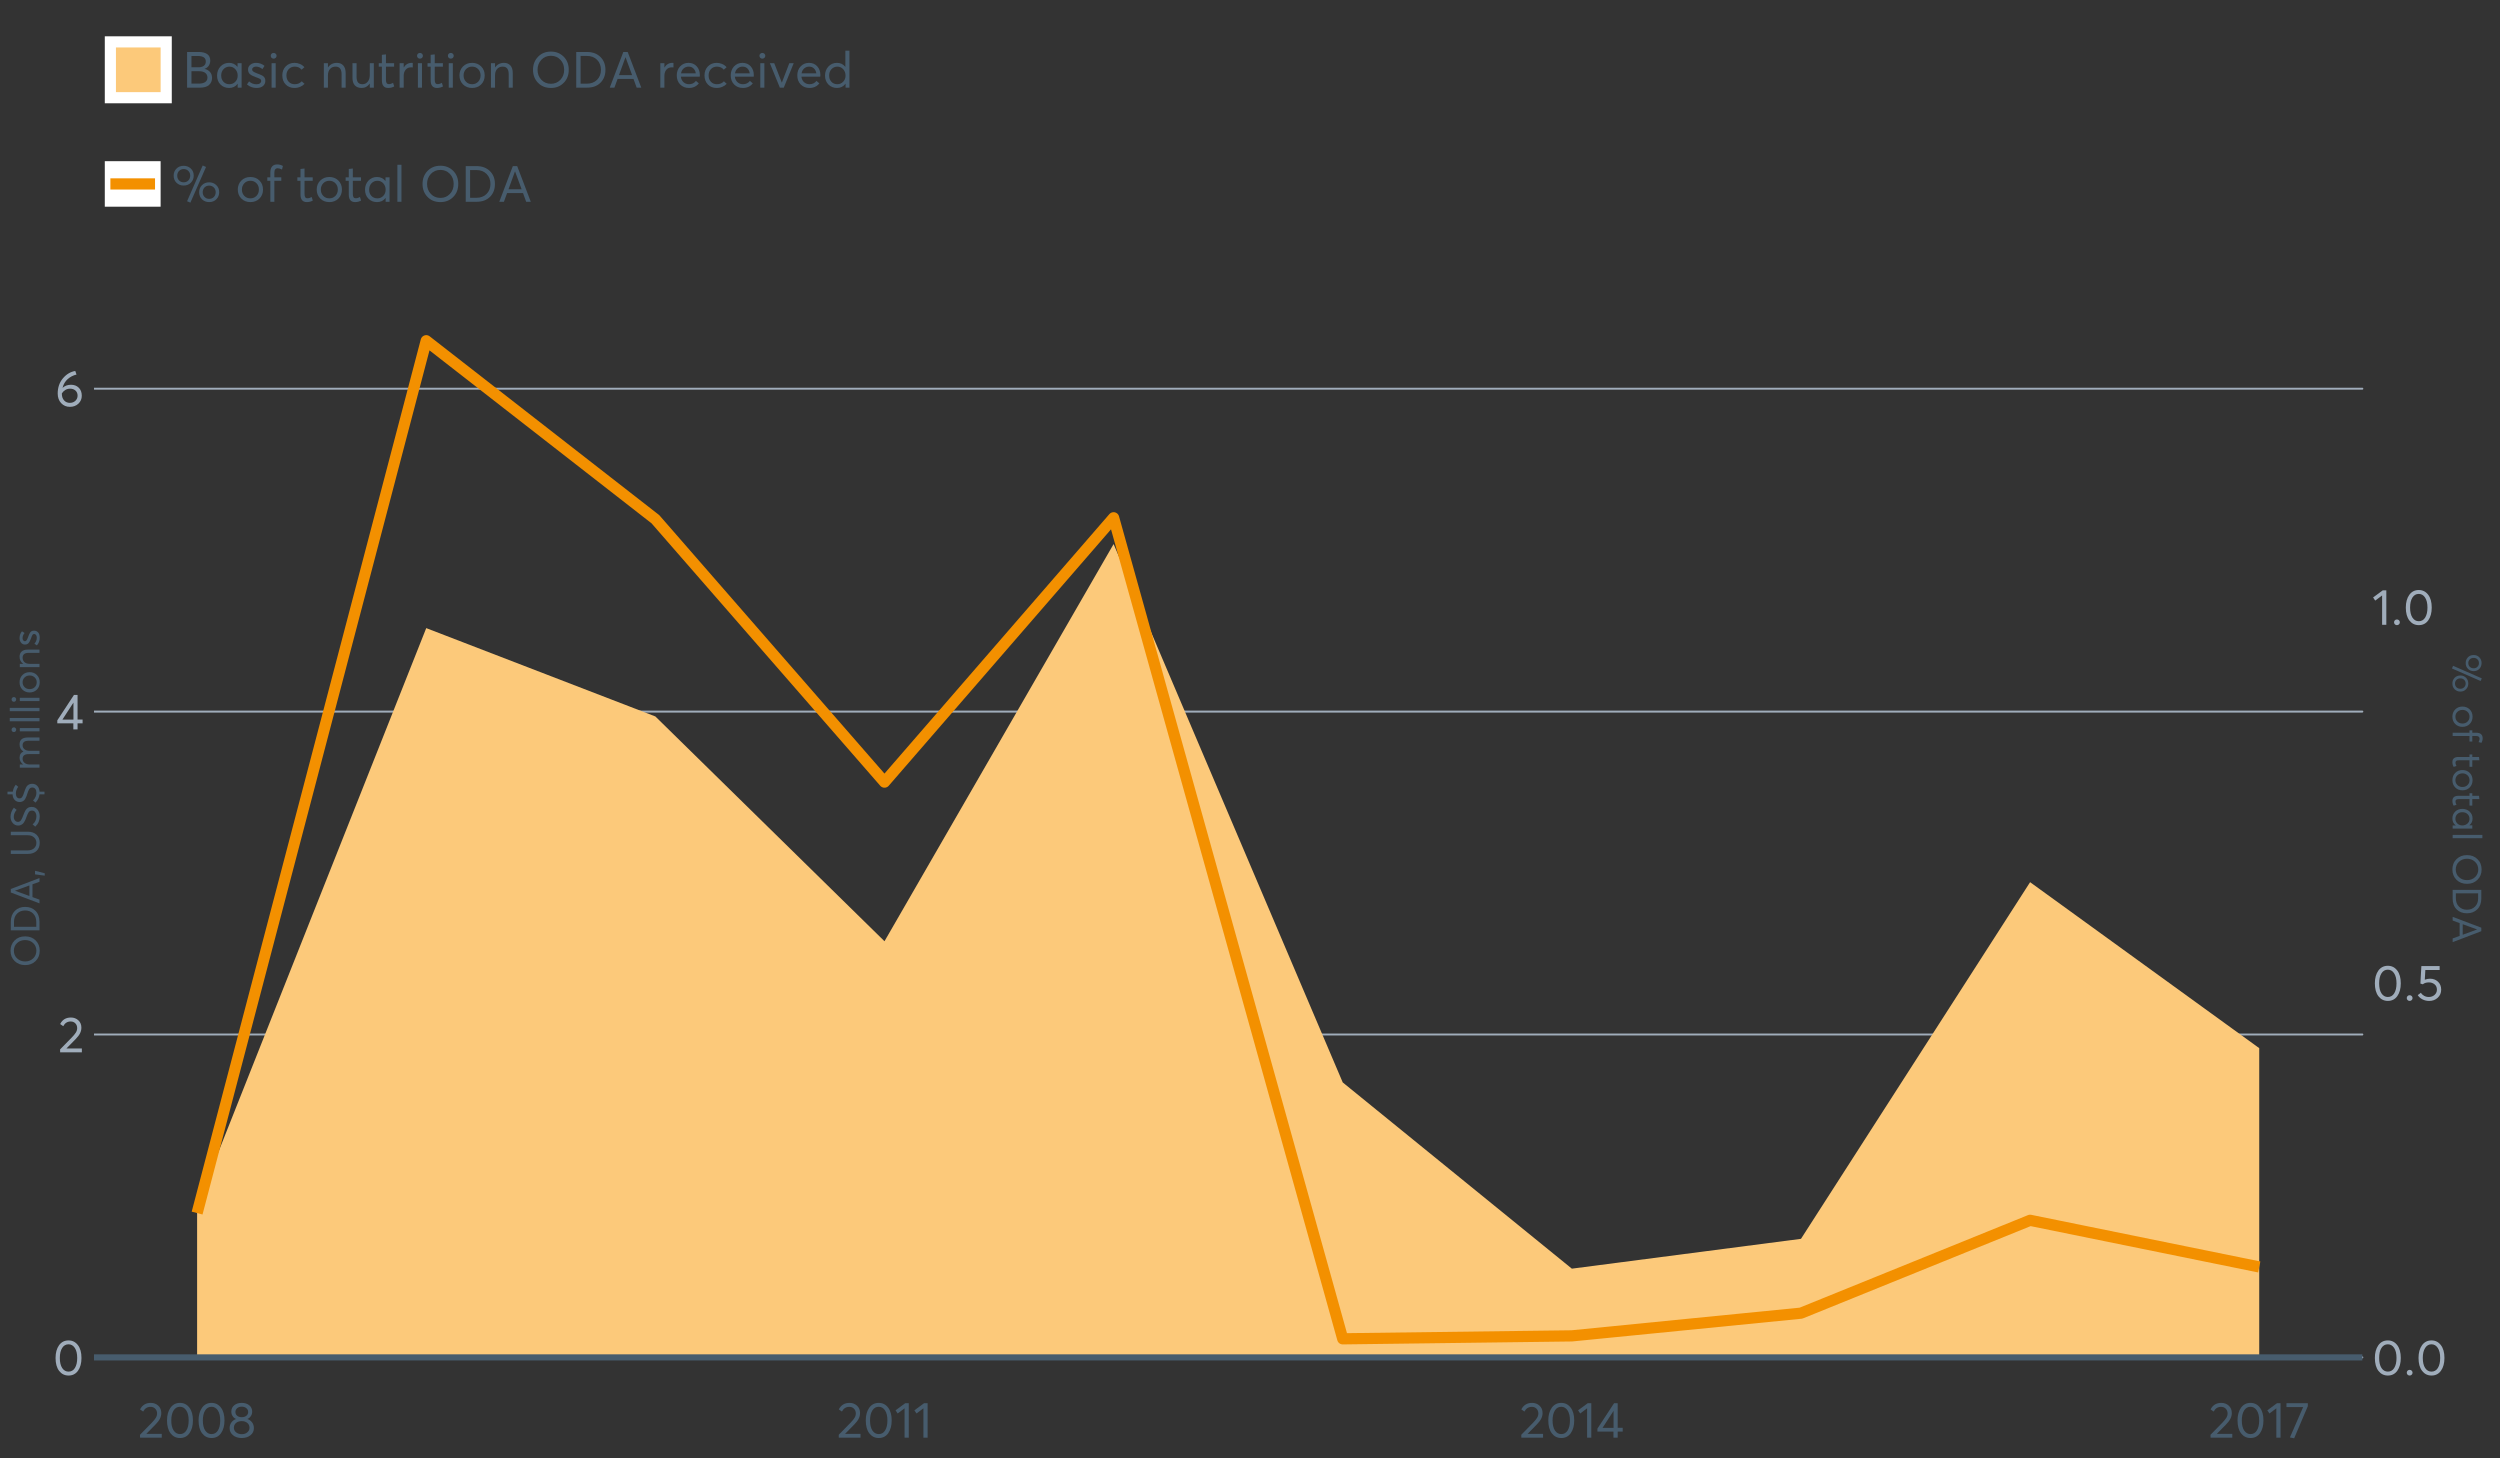 <?xml version="1.0" encoding="UTF-8"?>
<svg xmlns="http://www.w3.org/2000/svg" xmlns:xlink="http://www.w3.org/1999/xlink" width="1234.286pt" height="720pt" viewBox="0 0 1234.286 720" version="1.1">
<rect x="0" y="0" width="1234.286" height="720" fill="#333333" stroke="none"/>
<defs>
<g>
<symbol overflow="visible" id="glyph0-0">
<path style="stroke:none;" d=""/>
</symbol>
<symbol overflow="visible" id="glyph0-1">
<path style="stroke:none;" d="M 7.797 0.156 C 5.891 0.156 4.344 -0.609 3.156 -2.141 C 1.977 -3.672 1.391 -5.797 1.391 -8.516 C 1.391 -11.086 1.957 -13.176 3.094 -14.781 C 4.238 -16.383 5.805 -17.188 7.797 -17.188 C 9.691 -17.188 11.227 -16.422 12.406 -14.891 C 13.594 -13.367 14.188 -11.242 14.188 -8.516 C 14.188 -5.93 13.617 -3.836 12.484 -2.234 C 11.359 -0.641 9.797 0.156 7.797 0.156 Z M 7.797 -1.781 C 9.148 -1.781 10.203 -2.383 10.953 -3.594 C 11.703 -4.801 12.078 -6.441 12.078 -8.516 C 12.078 -10.648 11.68 -12.305 10.891 -13.484 C 10.109 -14.672 9.078 -15.266 7.797 -15.266 C 6.453 -15.266 5.398 -14.656 4.641 -13.438 C 3.879 -12.219 3.5 -10.578 3.5 -8.516 C 3.5 -6.391 3.891 -4.734 4.672 -3.547 C 5.461 -2.367 6.504 -1.781 7.797 -1.781 Z M 7.797 -1.781 "/>
</symbol>
<symbol overflow="visible" id="glyph0-2">
<path style="stroke:none;" d="M 4.141 -1.906 L 11.719 -1.906 L 11.719 0 L 1 0 L 0.969 -1.438 L 6.797 -7.391 C 7.66 -8.285 8.312 -9.078 8.75 -9.766 C 9.188 -10.461 9.406 -11.191 9.406 -11.953 C 9.406 -12.898 9.109 -13.68 8.516 -14.297 C 7.922 -14.922 7.148 -15.234 6.203 -15.234 C 4.566 -15.234 3.344 -14.457 2.531 -12.906 L 1 -13.969 C 2.082 -16.113 3.859 -17.188 6.328 -17.188 C 7.754 -17.188 8.969 -16.734 9.969 -15.828 C 10.977 -14.922 11.484 -13.707 11.484 -12.188 C 11.484 -11.207 11.258 -10.27 10.812 -9.375 C 10.363 -8.488 9.617 -7.516 8.578 -6.453 L 4.141 -1.953 Z M 4.141 -1.906 "/>
</symbol>
<symbol overflow="visible" id="glyph0-3">
<path style="stroke:none;" d="M 8.688 0 L 8.688 -3 L 0.766 -3 L 0.766 -4.484 L 9 -17.047 L 10.766 -17.047 L 10.766 -4.891 L 13.25 -4.891 L 13.25 -3 L 10.766 -3 L 10.766 0 Z M 3.281 -4.844 L 8.734 -4.844 L 8.734 -13.25 Z M 3.281 -4.844 "/>
</symbol>
<symbol overflow="visible" id="glyph0-4">
<path style="stroke:none;" d="M 7.938 -10.75 C 9.488 -10.75 10.758 -10.266 11.75 -9.297 C 12.75 -8.328 13.25 -7.004 13.25 -5.328 C 13.25 -3.766 12.691 -2.457 11.578 -1.406 C 10.461 -0.363 9.062 0.156 7.375 0.156 C 5.645 0.156 4.207 -0.453 3.062 -1.672 C 1.926 -2.898 1.359 -4.484 1.359 -6.422 C 1.359 -9.367 2.207 -11.859 3.906 -13.891 C 5.613 -15.93 7.656 -17.156 10.031 -17.562 L 10.641 -15.781 C 8.984 -15.395 7.535 -14.648 6.297 -13.547 C 5.055 -12.441 4.207 -11.004 3.75 -9.234 L 3.766 -9.234 C 4.879 -10.242 6.27 -10.75 7.938 -10.75 Z M 7.344 -1.812 C 8.469 -1.812 9.383 -2.156 10.094 -2.844 C 10.812 -3.531 11.172 -4.367 11.172 -5.359 C 11.172 -6.398 10.832 -7.234 10.156 -7.859 C 9.488 -8.492 8.594 -8.812 7.469 -8.812 C 6.57 -8.812 5.77 -8.586 5.062 -8.141 C 4.363 -7.691 3.812 -7.133 3.406 -6.469 L 3.406 -6.297 C 3.406 -4.961 3.77 -3.879 4.5 -3.047 C 5.238 -2.223 6.188 -1.812 7.344 -1.812 Z M 7.344 -1.812 "/>
</symbol>
<symbol overflow="visible" id="glyph0-5">
<path style="stroke:none;" d="M 3 0.156 C 2.582 0.156 2.238 0.02 1.969 -0.25 C 1.695 -0.531 1.562 -0.859 1.562 -1.234 C 1.562 -1.641 1.695 -1.977 1.969 -2.25 C 2.238 -2.52 2.582 -2.656 3 -2.656 C 3.383 -2.656 3.719 -2.52 4 -2.25 C 4.281 -1.977 4.422 -1.641 4.422 -1.234 C 4.422 -0.859 4.281 -0.531 4 -0.25 C 3.719 0.02 3.383 0.156 3 0.156 Z M 3 0.156 "/>
</symbol>
<symbol overflow="visible" id="glyph0-6">
<path style="stroke:none;" d="M 7.078 -10.812 C 8.641 -10.812 9.945 -10.316 11 -9.328 C 12.051 -8.348 12.578 -7.035 12.578 -5.391 C 12.578 -3.766 12.004 -2.43 10.859 -1.391 C 9.723 -0.348 8.32 0.172 6.656 0.172 C 5.477 0.172 4.391 -0.078 3.391 -0.578 C 2.391 -1.086 1.594 -1.789 1 -2.688 L 2.562 -3.875 C 2.957 -3.227 3.492 -2.719 4.172 -2.344 C 4.859 -1.969 5.633 -1.781 6.5 -1.781 C 7.602 -1.781 8.539 -2.125 9.312 -2.812 C 10.082 -3.5 10.469 -4.363 10.469 -5.406 C 10.469 -6.52 10.082 -7.395 9.312 -8.031 C 8.539 -8.664 7.613 -8.984 6.531 -8.984 C 5.238 -8.984 4.234 -8.672 3.516 -8.047 L 2.312 -8.406 L 2.797 -17.047 L 11.812 -17.047 L 11.812 -15.109 L 4.766 -15.109 L 4.484 -10.328 C 5.43 -10.648 6.297 -10.812 7.078 -10.812 Z M 7.078 -10.812 "/>
</symbol>
<symbol overflow="visible" id="glyph0-7">
<path style="stroke:none;" d="M 4.969 0 L 4.969 -14.516 L 1.562 -11.953 L 0.516 -13.516 L 5.312 -17.047 L 7.047 -17.047 L 7.047 0 Z M 4.969 0 "/>
</symbol>
<symbol overflow="visible" id="glyph0-8">
<path style="stroke:none;" d="M 9.875 -9.234 C 10.852 -8.922 11.641 -8.363 12.234 -7.562 C 12.828 -6.77 13.125 -5.812 13.125 -4.688 C 13.125 -3.25 12.551 -2.082 11.406 -1.188 C 10.27 -0.289 8.844 0.156 7.125 0.156 C 5.383 0.156 3.953 -0.301 2.828 -1.219 C 1.703 -2.145 1.141 -3.301 1.141 -4.688 C 1.141 -5.812 1.438 -6.77 2.031 -7.562 C 2.625 -8.363 3.398 -8.922 4.359 -9.234 L 4.359 -9.25 C 3.734 -9.445 3.18 -9.875 2.703 -10.531 C 2.223 -11.195 1.984 -11.973 1.984 -12.859 C 1.984 -14.191 2.461 -15.242 3.422 -16.016 C 4.379 -16.797 5.613 -17.188 7.125 -17.188 C 8.656 -17.188 9.895 -16.789 10.844 -16 C 11.801 -15.207 12.281 -14.16 12.281 -12.859 C 12.281 -11.992 12.035 -11.223 11.547 -10.547 C 11.055 -9.879 10.5 -9.445 9.875 -9.25 Z M 7.125 -15.328 C 6.195 -15.328 5.441 -15.07 4.859 -14.562 C 4.285 -14.051 4 -13.43 4 -12.703 C 4 -11.922 4.285 -11.297 4.859 -10.828 C 5.441 -10.359 6.195 -10.125 7.125 -10.125 C 8.062 -10.125 8.82 -10.359 9.406 -10.828 C 10 -11.297 10.297 -11.922 10.297 -12.703 C 10.297 -13.461 9.992 -14.086 9.391 -14.578 C 8.785 -15.078 8.031 -15.328 7.125 -15.328 Z M 7.125 -1.734 C 8.258 -1.734 9.18 -2.039 9.891 -2.656 C 10.609 -3.281 10.969 -4.031 10.969 -4.906 C 10.969 -5.883 10.609 -6.676 9.891 -7.281 C 9.18 -7.883 8.258 -8.188 7.125 -8.188 C 5.969 -8.188 5.031 -7.883 4.312 -7.281 C 3.602 -6.676 3.25 -5.883 3.25 -4.906 C 3.25 -4 3.617 -3.242 4.359 -2.641 C 5.109 -2.035 6.031 -1.734 7.125 -1.734 Z M 7.125 -1.734 "/>
</symbol>
<symbol overflow="visible" id="glyph0-9">
<path style="stroke:none;" d="M 0.672 -17.047 L 11.219 -17.047 L 11.219 -15.578 L 4.469 0.297 L 2.375 -0.125 L 8.906 -15.109 L 0.672 -15.109 Z M 0.672 -17.047 "/>
</symbol>
<symbol overflow="visible" id="glyph0-10">
<path style="stroke:none;" d="M 10.891 -9.25 C 11.961 -9.02 12.836 -8.523 13.516 -7.766 C 14.203 -7.004 14.547 -6.004 14.547 -4.766 C 14.547 -3.328 14.047 -2.172 13.047 -1.297 C 12.055 -0.43 10.594 0 8.656 0 L 2.234 0 L 2.234 -17.609 L 7.984 -17.609 C 9.773 -17.609 11.172 -17.254 12.172 -16.547 C 13.172 -15.848 13.672 -14.773 13.672 -13.328 C 13.672 -12.43 13.43 -11.613 12.953 -10.875 C 12.484 -10.145 11.797 -9.617 10.891 -9.297 Z M 4.391 -15.625 L 4.391 -10.047 L 7.969 -10.047 C 8.926 -10.047 9.75 -10.273 10.438 -10.734 C 11.125 -11.203 11.469 -11.926 11.469 -12.906 C 11.469 -14.719 10.16 -15.625 7.547 -15.625 Z M 8.062 -1.984 C 9.352 -1.984 10.379 -2.234 11.141 -2.734 C 11.898 -3.242 12.281 -3.988 12.281 -4.969 C 12.281 -5.957 11.922 -6.727 11.203 -7.281 C 10.492 -7.832 9.477 -8.109 8.156 -8.109 L 4.391 -8.109 L 4.391 -1.984 Z M 8.062 -1.984 "/>
</symbol>
<symbol overflow="visible" id="glyph0-11">
<path style="stroke:none;" d="M 11.297 -12.078 L 13.297 -12.078 L 13.297 0 L 11.359 0 L 11.359 -1.906 L 11.344 -1.906 C 10.312 -0.531 8.906 0.156 7.125 0.156 C 5.414 0.156 4 -0.406 2.875 -1.531 C 1.75 -2.656 1.188 -4.129 1.188 -5.953 C 1.188 -7.742 1.742 -9.238 2.859 -10.438 C 3.984 -11.633 5.395 -12.234 7.094 -12.234 C 8.812 -12.234 10.203 -11.578 11.266 -10.266 L 11.297 -10.266 Z M 7.297 -1.688 C 8.422 -1.688 9.379 -2.086 10.172 -2.891 C 10.961 -3.691 11.359 -4.711 11.359 -5.953 C 11.359 -7.191 10.973 -8.238 10.203 -9.094 C 9.441 -9.945 8.477 -10.375 7.312 -10.375 C 6.156 -10.375 5.18 -9.961 4.391 -9.141 C 3.609 -8.328 3.219 -7.266 3.219 -5.953 C 3.219 -4.711 3.594 -3.691 4.344 -2.891 C 5.102 -2.086 6.086 -1.688 7.297 -1.688 Z M 7.297 -1.688 "/>
</symbol>
<symbol overflow="visible" id="glyph0-12">
<path style="stroke:none;" d="M 5.609 0.156 C 3.734 0.156 2.156 -0.426 0.875 -1.594 L 1.906 -3.094 C 2.945 -2.133 4.18 -1.656 5.609 -1.656 C 6.305 -1.656 6.859 -1.812 7.266 -2.125 C 7.68 -2.445 7.891 -2.832 7.891 -3.281 C 7.891 -3.738 7.688 -4.086 7.281 -4.328 C 6.875 -4.566 6.164 -4.859 5.156 -5.203 C 5.094 -5.223 5.047 -5.242 5.016 -5.266 C 3.836 -5.672 2.938 -6.141 2.312 -6.672 C 1.695 -7.203 1.391 -7.973 1.391 -8.984 C 1.391 -9.91 1.766 -10.68 2.516 -11.297 C 3.266 -11.922 4.223 -12.234 5.391 -12.234 C 6.922 -12.234 8.301 -11.738 9.531 -10.75 L 8.484 -9.156 C 7.523 -9.977 6.457 -10.391 5.281 -10.391 C 4.801 -10.391 4.367 -10.258 3.984 -10 C 3.609 -9.738 3.422 -9.398 3.422 -8.984 C 3.422 -8.555 3.609 -8.207 3.984 -7.938 C 4.359 -7.676 4.93 -7.395 5.703 -7.094 C 5.836 -7.039 6.082 -6.945 6.438 -6.812 C 6.789 -6.688 7.023 -6.598 7.141 -6.547 C 7.254 -6.492 7.453 -6.406 7.734 -6.281 C 8.016 -6.164 8.207 -6.078 8.312 -6.016 C 8.414 -5.961 8.566 -5.867 8.766 -5.734 C 8.973 -5.598 9.113 -5.477 9.188 -5.375 C 9.258 -5.281 9.359 -5.148 9.484 -4.984 C 9.609 -4.816 9.695 -4.656 9.75 -4.5 C 9.801 -4.344 9.844 -4.16 9.875 -3.953 C 9.906 -3.742 9.922 -3.523 9.922 -3.297 C 9.922 -2.305 9.547 -1.484 8.797 -0.828 C 8.055 -0.172 6.992 0.156 5.609 0.156 Z M 5.609 0.156 "/>
</symbol>
<symbol overflow="visible" id="glyph0-13">
<path style="stroke:none;" d="M 3.094 -14.312 C 2.688 -14.312 2.344 -14.445 2.062 -14.719 C 1.789 -15 1.656 -15.336 1.656 -15.734 C 1.656 -16.129 1.789 -16.461 2.062 -16.734 C 2.344 -17.004 2.688 -17.141 3.094 -17.141 C 3.5 -17.141 3.844 -17 4.125 -16.719 C 4.406 -16.438 4.547 -16.109 4.547 -15.734 C 4.547 -15.336 4.406 -15 4.125 -14.719 C 3.844 -14.445 3.5 -14.312 3.094 -14.312 Z M 2.078 0 L 2.078 -12.078 L 4.094 -12.078 L 4.094 0 Z M 2.078 0 "/>
</symbol>
<symbol overflow="visible" id="glyph0-14">
<path style="stroke:none;" d="M 7.141 0.156 C 5.391 0.156 3.957 -0.414 2.844 -1.562 C 1.727 -2.719 1.172 -4.207 1.172 -6.031 C 1.172 -7.852 1.734 -9.344 2.859 -10.5 C 3.992 -11.656 5.445 -12.234 7.219 -12.234 C 8.145 -12.234 9.039 -12.047 9.906 -11.672 C 10.781 -11.297 11.504 -10.766 12.078 -10.078 L 10.688 -8.859 C 9.883 -9.867 8.758 -10.375 7.312 -10.375 C 6.113 -10.375 5.129 -9.969 4.359 -9.156 C 3.586 -8.344 3.203 -7.301 3.203 -6.031 C 3.203 -4.738 3.582 -3.691 4.344 -2.891 C 5.102 -2.086 6.094 -1.688 7.312 -1.688 C 8.719 -1.688 9.863 -2.164 10.75 -3.125 L 12.141 -1.891 C 11.609 -1.297 10.898 -0.805 10.016 -0.422 C 9.141 -0.035 8.18 0.156 7.141 0.156 Z M 7.141 0.156 "/>
</symbol>
<symbol overflow="visible" id="glyph0-15">
<path style="stroke:none;" d=""/>
</symbol>
<symbol overflow="visible" id="glyph0-16">
<path style="stroke:none;" d="M 8.344 -12.234 C 9.676 -12.234 10.727 -11.805 11.5 -10.953 C 12.281 -10.098 12.672 -8.836 12.672 -7.172 L 12.672 0 L 10.672 0 L 10.672 -6.594 C 10.672 -9.113 9.688 -10.375 7.719 -10.375 C 6.562 -10.375 5.641 -9.988 4.953 -9.219 C 4.266 -8.445 3.922 -7.383 3.922 -6.031 L 3.922 0 L 1.906 0 L 1.906 -12.078 L 3.922 -12.078 L 3.922 -9.969 L 3.938 -9.969 C 5 -11.477 6.469 -12.234 8.344 -12.234 Z M 8.344 -12.234 "/>
</symbol>
<symbol overflow="visible" id="glyph0-17">
<path style="stroke:none;" d="M 10.203 -12.078 L 12.203 -12.078 L 12.203 0 L 10.203 0 L 10.203 -2.016 L 10.172 -2.016 C 9.16 -0.566 7.836 0.156 6.203 0.156 C 4.766 0.156 3.645 -0.258 2.844 -1.094 C 2.051 -1.938 1.656 -3.203 1.656 -4.891 L 1.656 -12.078 L 3.672 -12.078 L 3.672 -5.453 C 3.672 -4.117 3.914 -3.156 4.406 -2.562 C 4.895 -1.977 5.633 -1.688 6.625 -1.688 C 7.613 -1.688 8.457 -2.094 9.156 -2.906 C 9.852 -3.727 10.203 -4.836 10.203 -6.234 Z M 10.203 -12.078 "/>
</symbol>
<symbol overflow="visible" id="glyph0-18">
<path style="stroke:none;" d="M 5.328 0.156 C 3.234 0.156 2.188 -1.094 2.188 -3.594 L 2.188 -10.344 L 0.641 -10.344 L 0.641 -12.078 L 2.188 -12.078 L 2.188 -16.203 L 4.188 -16.422 L 4.188 -12.078 L 8.219 -12.078 L 8.219 -10.344 L 4.188 -10.344 L 4.188 -3.891 C 4.188 -3.148 4.297 -2.602 4.516 -2.25 C 4.742 -1.906 5.133 -1.734 5.688 -1.734 C 6.312 -1.734 6.988 -1.941 7.719 -2.359 L 8.266 -0.594 C 7.367 -0.094 6.391 0.156 5.328 0.156 Z M 5.328 0.156 "/>
</symbol>
<symbol overflow="visible" id="glyph0-19">
<path style="stroke:none;" d="M 7.891 -12.234 C 8.141 -12.234 8.305 -12.223 8.391 -12.203 L 8.391 -9.969 C 8.023 -10.008 7.758 -10.031 7.594 -10.031 C 6.469 -10.031 5.57 -9.641 4.906 -8.859 C 4.25 -8.078 3.922 -7.066 3.922 -5.828 L 3.922 0 L 1.906 0 L 1.906 -12.078 L 3.922 -12.078 L 3.922 -9.953 L 3.938 -9.953 C 4.883 -11.473 6.203 -12.234 7.891 -12.234 Z M 7.891 -12.234 "/>
</symbol>
<symbol overflow="visible" id="glyph0-20">
<path style="stroke:none;" d="M 7.422 0.156 C 5.566 0.156 4.062 -0.43 2.906 -1.609 C 1.75 -2.785 1.172 -4.258 1.172 -6.031 C 1.172 -7.801 1.75 -9.273 2.906 -10.453 C 4.062 -11.641 5.566 -12.234 7.422 -12.234 C 9.203 -12.234 10.68 -11.656 11.859 -10.5 C 13.035 -9.344 13.625 -7.852 13.625 -6.031 C 13.625 -4.207 13.035 -2.719 11.859 -1.562 C 10.68 -0.414 9.203 0.156 7.422 0.156 Z M 7.422 -1.688 C 8.598 -1.688 9.586 -2.094 10.391 -2.906 C 11.191 -3.727 11.594 -4.77 11.594 -6.031 C 11.594 -7.301 11.191 -8.344 10.391 -9.156 C 9.598 -9.969 8.609 -10.375 7.422 -10.375 C 6.18 -10.375 5.164 -9.953 4.375 -9.109 C 3.594 -8.273 3.203 -7.242 3.203 -6.016 C 3.203 -4.797 3.594 -3.77 4.375 -2.938 C 5.164 -2.102 6.18 -1.688 7.422 -1.688 Z M 7.422 -1.688 "/>
</symbol>
<symbol overflow="visible" id="glyph0-21">
<path style="stroke:none;" d="M 10.328 0.156 C 7.711 0.156 5.582 -0.691 3.938 -2.391 C 2.289 -4.086 1.469 -6.223 1.469 -8.797 C 1.469 -11.379 2.289 -13.523 3.938 -15.234 C 5.582 -16.941 7.711 -17.797 10.328 -17.797 C 12.836 -17.797 14.926 -16.961 16.594 -15.297 C 18.27 -13.629 19.109 -11.469 19.109 -8.812 C 19.109 -6.164 18.27 -4.008 16.594 -2.344 C 14.926 -0.676 12.836 0.156 10.328 0.156 Z M 10.328 -1.906 C 12.172 -1.906 13.719 -2.555 14.969 -3.859 C 16.219 -5.16 16.844 -6.812 16.844 -8.812 C 16.844 -10.82 16.219 -12.477 14.969 -13.781 C 13.719 -15.082 12.172 -15.734 10.328 -15.734 C 8.391 -15.734 6.801 -15.066 5.562 -13.734 C 4.32 -12.398 3.703 -10.754 3.703 -8.797 C 3.703 -6.848 4.32 -5.211 5.562 -3.891 C 6.801 -2.566 8.391 -1.906 10.328 -1.906 Z M 10.328 -1.906 "/>
</symbol>
<symbol overflow="visible" id="glyph0-22">
<path style="stroke:none;" d="M 2.234 0 L 2.234 -17.609 L 7.516 -17.609 C 10.273 -17.609 12.488 -16.797 14.156 -15.172 C 15.82 -13.547 16.656 -11.414 16.656 -8.781 C 16.656 -6.156 15.836 -4.035 14.203 -2.422 C 12.578 -0.805 10.375 0 7.594 0 Z M 4.391 -1.953 L 7.438 -1.953 C 9.539 -1.953 11.234 -2.586 12.516 -3.859 C 13.797 -5.141 14.438 -6.781 14.438 -8.781 C 14.438 -10.812 13.801 -12.461 12.531 -13.734 C 11.258 -15.016 9.598 -15.656 7.547 -15.656 L 4.391 -15.656 Z M 4.391 -1.953 "/>
</symbol>
<symbol overflow="visible" id="glyph0-23">
<path style="stroke:none;" d="M 13.969 0 L 12.406 -4.297 L 4.547 -4.297 L 2.984 0 L 0.688 0 L 7.375 -17.609 L 9.531 -17.609 L 16.25 0 Z M 5.234 -6.172 L 11.719 -6.172 L 8.484 -14.984 L 8.438 -14.984 Z M 5.234 -6.172 "/>
</symbol>
<symbol overflow="visible" id="glyph0-24">
<path style="stroke:none;" d="M 12.562 -6.234 C 12.562 -6.098 12.551 -5.922 12.531 -5.703 L 12.5 -5.406 L 3.203 -5.406 C 3.336 -4.281 3.77 -3.379 4.5 -2.703 C 5.238 -2.023 6.156 -1.688 7.25 -1.688 C 8.656 -1.688 9.785 -2.234 10.641 -3.328 L 12.062 -2.109 C 10.883 -0.598 9.254 0.156 7.172 0.156 C 5.43 0.156 3.992 -0.414 2.859 -1.562 C 1.734 -2.719 1.172 -4.207 1.172 -6.031 C 1.172 -7.832 1.719 -9.316 2.812 -10.484 C 3.914 -11.648 5.297 -12.234 6.953 -12.234 C 8.617 -12.234 9.969 -11.672 11 -10.547 C 12.039 -9.422 12.562 -7.984 12.562 -6.234 Z M 9.406 -9.469 C 8.789 -10.07 8.004 -10.375 7.047 -10.375 C 6.086 -10.375 5.266 -10.078 4.578 -9.484 C 3.891 -8.898 3.457 -8.098 3.281 -7.078 L 10.562 -7.078 C 10.406 -8.078 10.02 -8.875 9.406 -9.469 Z M 9.406 -9.469 "/>
</symbol>
<symbol overflow="visible" id="glyph0-25">
<path style="stroke:none;" d="M 10.203 -12.078 L 12.375 -12.078 L 7.469 0 L 5.531 0 L 0.594 -12.078 L 2.75 -12.078 L 6.469 -2.562 L 6.547 -2.562 Z M 10.203 -12.078 "/>
</symbol>
<symbol overflow="visible" id="glyph0-26">
<path style="stroke:none;" d="M 11.219 -18.266 L 13.219 -18.266 L 13.219 0 L 11.312 0 L 11.312 -1.906 L 11.266 -1.906 C 10.234 -0.531 8.844 0.156 7.094 0.156 C 5.395 0.156 3.984 -0.406 2.859 -1.531 C 1.734 -2.656 1.172 -4.129 1.172 -5.953 C 1.172 -7.742 1.727 -9.238 2.844 -10.438 C 3.957 -11.633 5.367 -12.234 7.078 -12.234 C 8.797 -12.234 10.164 -11.578 11.188 -10.266 L 11.219 -10.266 Z M 7.266 -1.688 C 8.359 -1.688 9.301 -2.086 10.094 -2.891 C 10.895 -3.691 11.297 -4.711 11.297 -5.953 C 11.297 -7.191 10.91 -8.238 10.141 -9.094 C 9.379 -9.945 8.43 -10.375 7.297 -10.375 C 6.141 -10.375 5.164 -9.961 4.375 -9.141 C 3.594 -8.328 3.203 -7.266 3.203 -5.953 C 3.203 -4.711 3.578 -3.691 4.328 -2.891 C 5.078 -2.086 6.055 -1.688 7.266 -1.688 Z M 7.266 -1.688 "/>
</symbol>
<symbol overflow="visible" id="glyph0-27">
<path style="stroke:none;" d="M 9.375 0.422 L 7.734 -0.266 L 15.453 -17.922 L 17.094 -17.188 Z M 6.047 -8.016 C 4.66 -8.016 3.488 -8.469 2.531 -9.375 C 1.582 -10.289 1.109 -11.473 1.109 -12.922 C 1.109 -14.285 1.566 -15.43 2.484 -16.359 C 3.41 -17.297 4.598 -17.766 6.047 -17.766 C 7.441 -17.766 8.617 -17.316 9.578 -16.422 C 10.535 -15.535 11.016 -14.367 11.016 -12.922 C 11.016 -11.555 10.551 -10.395 9.625 -9.438 C 8.695 -8.488 7.504 -8.016 6.047 -8.016 Z M 6.078 -9.609 C 7.023 -9.609 7.797 -9.926 8.391 -10.562 C 8.984 -11.195 9.281 -11.977 9.281 -12.906 C 9.281 -13.863 8.969 -14.645 8.344 -15.25 C 7.727 -15.852 6.973 -16.156 6.078 -16.156 C 5.141 -16.156 4.367 -15.844 3.766 -15.219 C 3.172 -14.602 2.875 -13.832 2.875 -12.906 C 2.875 -11.926 3.18 -11.129 3.797 -10.516 C 4.41 -9.91 5.172 -9.609 6.078 -9.609 Z M 18.641 0.156 C 17.242 0.156 16.07 -0.297 15.125 -1.203 C 14.176 -2.117 13.703 -3.297 13.703 -4.734 C 13.703 -6.098 14.16 -7.25 15.078 -8.188 C 16.004 -9.133 17.191 -9.609 18.641 -9.609 C 20.023 -9.609 21.195 -9.148 22.156 -8.234 C 23.113 -7.328 23.594 -6.16 23.594 -4.734 C 23.594 -3.367 23.133 -2.211 22.219 -1.266 C 21.301 -0.316 20.109 0.156 18.641 0.156 Z M 18.641 -1.438 C 19.598 -1.438 20.375 -1.75 20.969 -2.375 C 21.562 -3.008 21.859 -3.789 21.859 -4.719 C 21.859 -5.688 21.547 -6.473 20.922 -7.078 C 20.305 -7.68 19.547 -7.984 18.641 -7.984 C 17.691 -7.984 16.922 -7.672 16.328 -7.047 C 15.742 -6.422 15.453 -5.645 15.453 -4.719 C 15.453 -3.758 15.758 -2.973 16.375 -2.359 C 16.988 -1.742 17.742 -1.438 18.641 -1.438 Z M 18.641 -1.438 "/>
</symbol>
<symbol overflow="visible" id="glyph0-28">
<path style="stroke:none;" d="M 2.438 0 L 2.438 -10.344 L 0.938 -10.344 L 0.938 -12.078 L 2.438 -12.078 L 2.438 -14.516 C 2.438 -15.805 2.727 -16.781 3.312 -17.438 C 3.895 -18.102 4.727 -18.438 5.812 -18.438 C 6.832 -18.438 7.773 -18.18 8.641 -17.672 L 8.188 -15.922 C 7.395 -16.336 6.691 -16.547 6.078 -16.547 C 4.973 -16.547 4.422 -15.812 4.422 -14.344 L 4.422 -12.078 L 7.844 -12.078 L 7.844 -10.344 L 4.422 -10.344 L 4.422 0 Z M 2.438 0 "/>
</symbol>
<symbol overflow="visible" id="glyph0-29">
<path style="stroke:none;" d="M 2.078 0 L 2.078 -18.266 L 4.094 -18.266 L 4.094 0 Z M 2.078 0 "/>
</symbol>
<symbol overflow="visible" id="glyph1-0">
<path style="stroke:none;" d=""/>
</symbol>
<symbol overflow="visible" id="glyph1-1">
<path style="stroke:none;" d="M 0.125 -8.297 C 0.125 -6.191 -0.555 -4.477 -1.922 -3.156 C -3.285 -1.832 -5.004 -1.172 -7.078 -1.172 C -9.148 -1.172 -10.867 -1.832 -12.234 -3.156 C -13.609 -4.477 -14.297 -6.191 -14.297 -8.297 C -14.297 -10.316 -13.625 -12 -12.281 -13.344 C -10.945 -14.688 -9.211 -15.359 -7.078 -15.359 C -4.953 -15.359 -3.219 -14.688 -1.875 -13.344 C -0.539 -12 0.125 -10.316 0.125 -8.297 Z M -1.531 -8.297 C -1.531 -9.785 -2.051 -11.031 -3.094 -12.031 C -4.145 -13.031 -5.473 -13.531 -7.078 -13.531 C -8.703 -13.531 -10.035 -13.031 -11.078 -12.031 C -12.117 -11.031 -12.641 -9.785 -12.641 -8.297 C -12.641 -6.742 -12.102 -5.469 -11.031 -4.469 C -9.969 -3.469 -8.648 -2.969 -7.078 -2.969 C -5.504 -2.969 -4.188 -3.469 -3.125 -4.469 C -2.062 -5.469 -1.531 -6.742 -1.531 -8.297 Z M -1.531 -8.297 "/>
</symbol>
<symbol overflow="visible" id="glyph1-2">
<path style="stroke:none;" d="M 0 -1.797 L -14.156 -1.797 L -14.156 -6.047 C -14.156 -8.266 -13.5 -10.039 -12.188 -11.375 C -10.883 -12.707 -9.176 -13.375 -7.062 -13.375 C -4.945 -13.375 -3.238 -12.719 -1.938 -11.406 C -0.645 -10.102 0 -8.332 0 -6.094 Z M -1.578 -3.531 L -1.578 -5.984 C -1.578 -7.672 -2.086 -9.031 -3.109 -10.062 C -4.129 -11.094 -5.445 -11.609 -7.062 -11.609 C -8.695 -11.609 -10.023 -11.094 -11.047 -10.062 C -12.066 -9.039 -12.578 -7.707 -12.578 -6.062 L -12.578 -3.531 Z M -1.578 -3.531 "/>
</symbol>
<symbol overflow="visible" id="glyph1-3">
<path style="stroke:none;" d="M 0 -11.219 L -3.453 -9.969 L -3.453 -3.656 L 0 -2.391 L 0 -0.562 L -14.156 -5.922 L -14.156 -7.656 L 0 -13.062 Z M -4.969 -4.203 L -4.969 -9.406 L -12.047 -6.812 L -12.047 -6.781 Z M -4.969 -4.203 "/>
</symbol>
<symbol overflow="visible" id="glyph1-4">
<path style="stroke:none;" d="M 2.594 -0.641 L -2.188 -1.281 L -2.188 -3.047 L 2.594 -1.828 Z M 2.594 -0.641 "/>
</symbol>
<symbol overflow="visible" id="glyph1-5">
<path style="stroke:none;" d=""/>
</symbol>
<symbol overflow="visible" id="glyph1-6">
<path style="stroke:none;" d="M 0.125 -7.062 C 0.125 -5.406 -0.395 -4.078 -1.438 -3.078 C -2.488 -2.086 -3.93 -1.594 -5.766 -1.594 L -14.156 -1.594 L -14.156 -3.328 L -5.875 -3.328 C -4.562 -3.328 -3.508 -3.664 -2.719 -4.344 C -1.926 -5.02 -1.531 -5.922 -1.531 -7.047 C -1.531 -8.18 -1.922 -9.094 -2.703 -9.781 C -3.484 -10.477 -4.539 -10.828 -5.875 -10.828 L -14.156 -10.828 L -14.156 -12.562 L -5.766 -12.562 C -3.941 -12.562 -2.504 -12.066 -1.453 -11.078 C -0.398 -10.086 0.125 -8.75 0.125 -7.062 Z M 0.125 -7.062 "/>
</symbol>
<symbol overflow="visible" id="glyph1-7">
<path style="stroke:none;" d="M 0.125 -5.906 C 0.125 -3.926 -0.609 -2.25 -2.078 -0.875 L -3.391 -2 C -2.773 -2.488 -2.305 -3.082 -1.984 -3.781 C -1.672 -4.488 -1.516 -5.203 -1.516 -5.922 C -1.516 -6.797 -1.707 -7.492 -2.094 -8.016 C -2.477 -8.547 -3.008 -8.812 -3.688 -8.812 C -4.062 -8.812 -4.379 -8.75 -4.641 -8.625 C -4.91 -8.5 -5.145 -8.281 -5.344 -7.969 C -5.551 -7.664 -5.719 -7.367 -5.844 -7.078 C -5.977 -6.797 -6.145 -6.391 -6.344 -5.859 C -6.383 -5.766 -6.41 -5.691 -6.422 -5.641 C -6.609 -5.117 -6.77 -4.695 -6.906 -4.375 C -7.051 -4.051 -7.25 -3.676 -7.5 -3.25 C -7.75 -2.832 -8.004 -2.508 -8.266 -2.281 C -8.523 -2.051 -8.848 -1.848 -9.234 -1.672 C -9.629 -1.504 -10.066 -1.422 -10.547 -1.422 C -11.598 -1.422 -12.484 -1.836 -13.203 -2.672 C -13.922 -3.504 -14.285 -4.523 -14.297 -5.734 C -14.297 -7.336 -13.742 -8.836 -12.641 -10.234 L -11.281 -9.172 C -12.219 -8.066 -12.688 -6.922 -12.688 -5.734 C -12.688 -5.047 -12.5 -4.457 -12.125 -3.969 C -11.758 -3.477 -11.258 -3.234 -10.625 -3.234 C -10.363 -3.234 -10.117 -3.285 -9.891 -3.391 C -9.672 -3.492 -9.492 -3.613 -9.359 -3.75 C -9.223 -3.883 -9.066 -4.113 -8.891 -4.438 C -8.723 -4.77 -8.594 -5.031 -8.5 -5.219 C -8.414 -5.414 -8.281 -5.754 -8.094 -6.234 C -7.531 -7.703 -7.094 -8.664 -6.781 -9.125 C -6.102 -10.125 -5.133 -10.625 -3.875 -10.625 C -2.625 -10.625 -1.645 -10.16 -0.938 -9.234 C -0.227 -8.316 0.125 -7.207 0.125 -5.906 Z M 0.125 -5.906 "/>
</symbol>
<symbol overflow="visible" id="glyph1-8">
<path style="stroke:none;" d="M -3.609 -10.391 C -2.586 -10.391 -1.742 -10.047 -1.078 -9.359 C -0.422 -8.672 -0.047 -7.723 0.047 -6.516 L 2.469 -6.516 L 2.469 -5.188 L 0.016 -5.188 C -0.141 -3.656 -0.789 -2.297 -1.938 -1.109 L -3.172 -2.156 C -2.066 -3.281 -1.516 -4.562 -1.516 -6 C -1.516 -6.758 -1.691 -7.375 -2.047 -7.844 C -2.41 -8.312 -2.898 -8.547 -3.516 -8.547 C -4.172 -8.547 -4.66 -8.316 -4.984 -7.859 C -5.316 -7.398 -5.648 -6.633 -5.984 -5.562 C -6.148 -5.02 -6.289 -4.594 -6.406 -4.281 C -6.531 -3.969 -6.703 -3.598 -6.922 -3.172 C -7.141 -2.754 -7.363 -2.438 -7.594 -2.219 C -7.832 -2 -8.141 -1.805 -8.516 -1.641 C -8.891 -1.473 -9.301 -1.391 -9.75 -1.391 C -10.75 -1.391 -11.57 -1.723 -12.219 -2.391 C -12.875 -3.066 -13.227 -4 -13.281 -5.188 L -15.797 -5.188 L -15.797 -6.516 L -13.172 -6.516 C -12.961 -7.816 -12.477 -8.953 -11.719 -9.922 L -10.484 -8.906 C -11.266 -7.832 -11.656 -6.719 -11.656 -5.562 C -11.656 -4.844 -11.492 -4.266 -11.172 -3.828 C -10.859 -3.398 -10.414 -3.188 -9.844 -3.188 C -9.551 -3.188 -9.289 -3.25 -9.062 -3.375 C -8.844 -3.5 -8.641 -3.711 -8.453 -4.016 C -8.273 -4.328 -8.129 -4.617 -8.016 -4.891 C -7.91 -5.16 -7.77 -5.551 -7.594 -6.062 C -7.395 -6.676 -7.234 -7.145 -7.109 -7.469 C -6.992 -7.801 -6.82 -8.18 -6.594 -8.609 C -6.375 -9.047 -6.141 -9.367 -5.891 -9.578 C -5.641 -9.797 -5.32 -9.984 -4.938 -10.141 C -4.551 -10.305 -4.109 -10.391 -3.609 -10.391 Z M -3.609 -10.391 "/>
</symbol>
<symbol overflow="visible" id="glyph1-9">
<path style="stroke:none;" d="M -9.828 -13.078 C -9.828 -15.348 -8.445 -16.484 -5.688 -16.484 L 0 -16.484 L 0 -14.875 L -5.25 -14.875 C -6.32 -14.875 -7.102 -14.691 -7.594 -14.328 C -8.082 -13.961 -8.328 -13.383 -8.328 -12.594 C -8.328 -11.82 -8.008 -11.176 -7.375 -10.656 C -6.738 -10.145 -5.891 -9.891 -4.828 -9.891 L 0 -9.891 L 0 -8.281 L -5.266 -8.281 C -7.305 -8.281 -8.328 -7.508 -8.328 -5.969 C -8.328 -5.156 -8.008 -4.484 -7.375 -3.953 C -6.738 -3.422 -5.891 -3.156 -4.828 -3.156 L 0 -3.156 L 0 -1.562 L -9.703 -1.562 L -9.703 -3.156 L -8.031 -3.156 L -8.031 -3.172 C -8.602 -3.566 -9.047 -4.051 -9.359 -4.625 C -9.672 -5.195 -9.828 -5.801 -9.828 -6.438 C -9.828 -7.988 -9.191 -9.02 -7.922 -9.531 L -7.922 -9.547 C -9.191 -10.348 -9.828 -11.523 -9.828 -13.078 Z M -9.828 -13.078 "/>
</symbol>
<symbol overflow="visible" id="glyph1-10">
<path style="stroke:none;" d="M -11.5 -2.5 C -11.5 -2.164 -11.609 -1.883 -11.828 -1.656 C -12.047 -1.438 -12.316 -1.328 -12.641 -1.328 C -12.961 -1.328 -13.234 -1.438 -13.453 -1.656 C -13.672 -1.883 -13.781 -2.164 -13.781 -2.5 C -13.781 -2.812 -13.664 -3.082 -13.438 -3.312 C -13.207 -3.539 -12.941 -3.656 -12.641 -3.656 C -12.316 -3.656 -12.047 -3.539 -11.828 -3.312 C -11.609 -3.082 -11.5 -2.812 -11.5 -2.5 Z M 0 -1.672 L -9.703 -1.672 L -9.703 -3.297 L 0 -3.297 Z M 0 -1.672 "/>
</symbol>
<symbol overflow="visible" id="glyph1-11">
<path style="stroke:none;" d="M 0 -1.672 L -14.672 -1.672 L -14.672 -3.297 L 0 -3.297 Z M 0 -1.672 "/>
</symbol>
<symbol overflow="visible" id="glyph1-12">
<path style="stroke:none;" d="M 0.125 -5.969 C 0.125 -4.477 -0.348 -3.266 -1.297 -2.328 C -2.242 -1.398 -3.426 -0.938 -4.844 -0.938 C -6.27 -0.938 -7.457 -1.398 -8.406 -2.328 C -9.352 -3.266 -9.828 -4.477 -9.828 -5.969 C -9.828 -7.395 -9.359 -8.582 -8.422 -9.531 C -7.492 -10.477 -6.301 -10.953 -4.844 -10.953 C -3.383 -10.953 -2.191 -10.477 -1.266 -9.531 C -0.336 -8.582 0.125 -7.395 0.125 -5.969 Z M -1.359 -5.969 C -1.359 -6.906 -1.688 -7.695 -2.344 -8.344 C -3 -8.988 -3.832 -9.312 -4.844 -9.312 C -5.863 -9.312 -6.695 -8.988 -7.344 -8.344 C -8 -7.707 -8.328 -6.914 -8.328 -5.969 C -8.328 -4.969 -7.988 -4.148 -7.312 -3.516 C -6.645 -2.891 -5.82 -2.578 -4.844 -2.578 C -3.863 -2.578 -3.035 -2.891 -2.359 -3.516 C -1.691 -4.148 -1.359 -4.969 -1.359 -5.969 Z M -1.359 -5.969 "/>
</symbol>
<symbol overflow="visible" id="glyph1-13">
<path style="stroke:none;" d="M -9.828 -6.703 C -9.828 -7.773 -9.484 -8.625 -8.797 -9.25 C -8.117 -9.875 -7.109 -10.188 -5.766 -10.188 L 0 -10.188 L 0 -8.578 L -5.297 -8.578 C -7.316 -8.578 -8.328 -7.785 -8.328 -6.203 C -8.328 -5.273 -8.02 -4.535 -7.406 -3.984 C -6.789 -3.43 -5.938 -3.156 -4.844 -3.156 L 0 -3.156 L 0 -1.531 L -9.703 -1.531 L -9.703 -3.156 L -8.016 -3.156 L -8.016 -3.172 C -9.223 -4.023 -9.828 -5.203 -9.828 -6.703 Z M -9.828 -6.703 "/>
</symbol>
<symbol overflow="visible" id="glyph1-14">
<path style="stroke:none;" d="M 0.125 -4.5 C 0.125 -3 -0.344 -1.734 -1.281 -0.703 L -2.5 -1.531 C -1.719 -2.375 -1.328 -3.363 -1.328 -4.5 C -1.328 -5.062 -1.453 -5.508 -1.703 -5.844 C -1.961 -6.176 -2.27 -6.344 -2.625 -6.344 C -3 -6.344 -3.281 -6.176 -3.469 -5.844 C -3.664 -5.52 -3.906 -4.953 -4.188 -4.141 C -4.195 -4.086 -4.211 -4.051 -4.234 -4.031 C -4.555 -3.082 -4.93 -2.359 -5.359 -1.859 C -5.785 -1.359 -6.406 -1.109 -7.219 -1.109 C -7.957 -1.109 -8.578 -1.41 -9.078 -2.016 C -9.578 -2.629 -9.828 -3.398 -9.828 -4.328 C -9.828 -5.566 -9.43 -6.676 -8.641 -7.656 L -7.359 -6.812 C -8.023 -6.039 -8.359 -5.188 -8.359 -4.25 C -8.359 -3.863 -8.25 -3.516 -8.031 -3.203 C -7.82 -2.898 -7.551 -2.75 -7.219 -2.75 C -6.875 -2.75 -6.594 -2.898 -6.375 -3.203 C -6.164 -3.504 -5.941 -3.961 -5.703 -4.578 C -5.66 -4.691 -5.586 -4.891 -5.484 -5.172 C -5.379 -5.461 -5.305 -5.648 -5.266 -5.734 C -5.223 -5.828 -5.148 -5.988 -5.047 -6.219 C -4.953 -6.445 -4.879 -6.598 -4.828 -6.672 C -4.785 -6.754 -4.711 -6.879 -4.609 -7.047 C -4.504 -7.211 -4.41 -7.328 -4.328 -7.391 C -4.242 -7.453 -4.133 -7.531 -4 -7.625 C -3.875 -7.727 -3.742 -7.797 -3.609 -7.828 C -3.484 -7.867 -3.336 -7.898 -3.172 -7.922 C -3.016 -7.953 -2.844 -7.969 -2.656 -7.969 C -1.852 -7.969 -1.188 -7.672 -0.656 -7.078 C -0.133 -6.484 0.125 -5.625 0.125 -4.5 Z M 0.125 -4.5 "/>
</symbol>
<symbol overflow="visible" id="glyph2-0">
<path style="stroke:none;" d=""/>
</symbol>
<symbol overflow="visible" id="glyph2-1">
<path style="stroke:none;" d="M -0.344 7.531 L 0.219 6.219 L 14.391 12.422 L 13.812 13.734 Z M 6.438 4.859 C 6.438 3.742 6.801 2.801 7.531 2.031 C 8.27 1.27 9.223 0.891 10.391 0.891 C 11.473 0.891 12.391 1.258 13.141 2 C 13.898 2.738 14.281 3.691 14.281 4.859 C 14.281 5.984 13.922 6.93 13.203 7.703 C 12.484 8.473 11.547 8.859 10.391 8.859 C 9.285 8.859 8.348 8.484 7.578 7.734 C 6.816 6.992 6.438 6.035 6.438 4.859 Z M 7.719 4.891 C 7.719 5.641 7.973 6.254 8.484 6.734 C 8.992 7.211 9.625 7.453 10.375 7.453 C 11.145 7.453 11.77 7.203 12.25 6.703 C 12.738 6.211 12.984 5.609 12.984 4.891 C 12.984 4.129 12.734 3.508 12.234 3.031 C 11.734 2.551 11.113 2.312 10.375 2.312 C 9.582 2.312 8.941 2.555 8.453 3.047 C 7.961 3.535 7.719 4.148 7.719 4.891 Z M -0.125 14.969 C -0.125 13.852 0.238 12.91 0.969 12.141 C 1.707 11.379 2.656 11 3.812 11 C 4.895 11 5.816 11.367 6.578 12.109 C 7.336 12.859 7.719 13.812 7.719 14.969 C 7.719 16.082 7.348 17.023 6.609 17.797 C 5.879 18.566 4.945 18.953 3.812 18.953 C 2.707 18.953 1.773 18.582 1.016 17.844 C 0.254 17.113 -0.125 16.156 -0.125 14.969 Z M 1.156 14.969 C 1.156 15.738 1.406 16.363 1.906 16.844 C 2.414 17.32 3.039 17.562 3.781 17.562 C 4.57 17.562 5.207 17.312 5.688 16.812 C 6.176 16.312 6.422 15.695 6.422 14.969 C 6.422 14.219 6.164 13.602 5.656 13.125 C 5.156 12.656 4.531 12.422 3.781 12.422 C 3.008 12.422 2.379 12.664 1.891 13.156 C 1.398 13.645 1.156 14.25 1.156 14.969 Z M 1.156 14.969 "/>
</symbol>
<symbol overflow="visible" id="glyph2-2">
<path style="stroke:none;" d=""/>
</symbol>
<symbol overflow="visible" id="glyph2-3">
<path style="stroke:none;" d="M -0.125 5.969 C -0.125 4.477 0.348 3.266 1.297 2.328 C 2.242 1.398 3.426 0.938 4.844 0.938 C 6.27 0.938 7.457 1.398 8.406 2.328 C 9.352 3.266 9.828 4.477 9.828 5.969 C 9.828 7.395 9.359 8.582 8.422 9.531 C 7.492 10.477 6.301 10.953 4.844 10.953 C 3.383 10.953 2.191 10.477 1.266 9.531 C 0.336 8.582 -0.125 7.395 -0.125 5.969 Z M 1.359 5.969 C 1.359 6.906 1.688 7.695 2.344 8.344 C 3 8.988 3.832 9.312 4.844 9.312 C 5.863 9.312 6.695 8.988 7.344 8.344 C 8 7.707 8.328 6.914 8.328 5.969 C 8.328 4.969 7.988 4.148 7.312 3.516 C 6.645 2.891 5.82 2.578 4.844 2.578 C 3.863 2.578 3.035 2.891 2.359 3.516 C 1.691 4.148 1.359 4.969 1.359 5.969 Z M 1.359 5.969 "/>
</symbol>
<symbol overflow="visible" id="glyph2-4">
<path style="stroke:none;" d="M 0 1.953 L 8.312 1.953 L 8.312 0.75 L 9.703 0.75 L 9.703 1.953 L 11.656 1.953 C 12.695 1.953 13.484 2.188 14.016 2.656 C 14.547 3.133 14.812 3.805 14.812 4.672 C 14.812 5.492 14.609 6.25 14.203 6.938 L 12.797 6.578 C 13.129 5.941 13.297 5.379 13.297 4.891 C 13.297 3.992 12.707 3.547 11.531 3.547 L 9.703 3.547 L 9.703 6.297 L 8.312 6.297 L 8.312 3.547 L 0 3.547 Z M 0 1.953 "/>
</symbol>
<symbol overflow="visible" id="glyph2-5">
<path style="stroke:none;" d="M -0.125 4.281 C -0.125 2.594 0.879 1.75 2.891 1.75 L 8.312 1.75 L 8.312 0.516 L 9.703 0.516 L 9.703 1.75 L 13.016 1.75 L 13.203 3.375 L 9.703 3.375 L 9.703 6.594 L 8.312 6.594 L 8.312 3.375 L 3.125 3.375 C 2.531 3.375 2.094 3.461 1.812 3.641 C 1.531 3.816 1.391 4.125 1.391 4.562 C 1.391 5.07 1.555 5.617 1.891 6.203 L 0.484 6.641 C 0.078 5.922 -0.125 5.133 -0.125 4.281 Z M -0.125 4.281 "/>
</symbol>
<symbol overflow="visible" id="glyph2-6">
<path style="stroke:none;" d="M 9.703 9.078 L 9.703 10.688 L 0 10.688 L 0 9.125 L 1.531 9.125 L 1.531 9.109 C 0.426 8.285 -0.125 7.156 -0.125 5.719 C -0.125 4.352 0.328 3.219 1.234 2.312 C 2.141 1.406 3.32 0.953 4.781 0.953 C 6.219 0.953 7.414 1.398 8.375 2.297 C 9.344 3.203 9.828 4.336 9.828 5.703 C 9.828 7.086 9.301 8.203 8.25 9.047 L 8.25 9.078 Z M 1.359 5.859 C 1.359 6.766 1.68 7.535 2.328 8.172 C 2.973 8.805 3.789 9.125 4.781 9.125 C 5.781 9.125 6.617 8.816 7.297 8.203 C 7.984 7.586 8.328 6.812 8.328 5.875 C 8.328 4.945 8 4.164 7.344 3.531 C 6.688 2.906 5.832 2.594 4.781 2.594 C 3.789 2.594 2.973 2.895 2.328 3.5 C 1.68 4.102 1.359 4.891 1.359 5.859 Z M 1.359 5.859 "/>
</symbol>
<symbol overflow="visible" id="glyph2-7">
<path style="stroke:none;" d="M 0 1.672 L 14.672 1.672 L 14.672 3.297 L 0 3.297 Z M 0 1.672 "/>
</symbol>
<symbol overflow="visible" id="glyph2-8">
<path style="stroke:none;" d="M -0.125 8.297 C -0.125 6.191 0.555 4.477 1.922 3.156 C 3.285 1.832 5.004 1.172 7.078 1.172 C 9.148 1.172 10.867 1.832 12.234 3.156 C 13.609 4.477 14.297 6.191 14.297 8.297 C 14.297 10.316 13.625 12 12.281 13.344 C 10.945 14.688 9.211 15.359 7.078 15.359 C 4.953 15.359 3.219 14.688 1.875 13.344 C 0.539 12 -0.125 10.316 -0.125 8.297 Z M 1.531 8.297 C 1.531 9.785 2.051 11.031 3.094 12.031 C 4.145 13.031 5.473 13.531 7.078 13.531 C 8.703 13.531 10.035 13.031 11.078 12.031 C 12.117 11.031 12.641 9.785 12.641 8.297 C 12.641 6.742 12.102 5.469 11.031 4.469 C 9.969 3.469 8.648 2.969 7.078 2.969 C 5.504 2.969 4.188 3.469 3.125 4.469 C 2.062 5.469 1.531 6.742 1.531 8.297 Z M 1.531 8.297 "/>
</symbol>
<symbol overflow="visible" id="glyph2-9">
<path style="stroke:none;" d="M 0 1.797 L 14.156 1.797 L 14.156 6.047 C 14.156 8.266 13.5 10.039 12.188 11.375 C 10.883 12.707 9.176 13.375 7.062 13.375 C 4.945 13.375 3.238 12.719 1.938 11.406 C 0.645 10.102 0 8.332 0 6.094 Z M 1.578 3.531 L 1.578 5.984 C 1.578 7.672 2.086 9.031 3.109 10.062 C 4.129 11.094 5.445 11.609 7.062 11.609 C 8.695 11.609 10.023 11.094 11.047 10.062 C 12.066 9.039 12.578 7.707 12.578 6.062 L 12.578 3.531 Z M 1.578 3.531 "/>
</symbol>
<symbol overflow="visible" id="glyph2-10">
<path style="stroke:none;" d="M 0 11.219 L 3.453 9.969 L 3.453 3.656 L 0 2.391 L 0 0.562 L 14.156 5.922 L 14.156 7.656 L 0 13.062 Z M 4.969 4.203 L 4.969 9.406 L 12.047 6.812 L 12.047 6.781 Z M 4.969 4.203 "/>
</symbol>
</g>
<clipPath id="clip1">
  <path d="M 46.414 669 L 1167 669 L 1167 671 L 46.414 671 Z M 46.414 669 "/>
</clipPath>
<clipPath id="clip2">
  <path d="M 46.414 510 L 1167 510 L 1167 512 L 46.414 512 Z M 46.414 510 "/>
</clipPath>
<clipPath id="clip3">
  <path d="M 46.414 350 L 1167 350 L 1167 352 L 46.414 352 Z M 46.414 350 "/>
</clipPath>
<clipPath id="clip4">
  <path d="M 46.414 191 L 1167 191 L 1167 193 L 46.414 193 Z M 46.414 191 "/>
</clipPath>
</defs>
<g id="surface85559">
<g clip-path="url(#clip1)" clip-rule="nonzero">
<path style="fill:none;stroke-width:0.972;stroke-linecap:round;stroke-linejoin:round;stroke:rgb(62.745%,67.843%,73.333%);stroke-opacity:1;stroke-miterlimit:10;" d="M 46.414 670.164 L 1166.316 670.164 "/>
</g>
<g clip-path="url(#clip2)" clip-rule="nonzero">
<path style="fill:none;stroke-width:0.972;stroke-linecap:round;stroke-linejoin:round;stroke:rgb(62.745%,67.843%,73.333%);stroke-opacity:1;stroke-miterlimit:10;" d="M 46.414 510.742 L 1166.316 510.742 "/>
</g>
<g clip-path="url(#clip3)" clip-rule="nonzero">
<path style="fill:none;stroke-width:0.972;stroke-linecap:round;stroke-linejoin:round;stroke:rgb(62.745%,67.843%,73.333%);stroke-opacity:1;stroke-miterlimit:10;" d="M 46.414 351.324 L 1166.316 351.324 "/>
</g>
<g clip-path="url(#clip4)" clip-rule="nonzero">
<path style="fill:none;stroke-width:0.972;stroke-linecap:round;stroke-linejoin:round;stroke:rgb(62.745%,67.843%,73.333%);stroke-opacity:1;stroke-miterlimit:10;" d="M 46.414 191.902 L 1166.316 191.902 "/>
</g>
<path style=" stroke:none;fill-rule:nonzero;fill:rgb(98.824%,78.824%,47.843%);fill-opacity:1;" d="M 97.316 595.23 L 210.438 310.109 L 323.562 353.723 L 436.684 464.703 L 549.805 268.613 L 662.926 534.41 L 776.047 626.355 L 889.168 611.629 L 1002.289 435.543 L 1115.414 517.488 L 1115.414 670.164 L 97.316 670.164 Z M 97.316 595.23 "/>
<path style="fill:none;stroke-width:5.532;stroke-linecap:butt;stroke-linejoin:round;stroke:rgb(95.294%,56.471%,0%);stroke-opacity:1;stroke-miterlimit:10;" d="M 97.316 598.914 L 210.438 168.227 L 323.562 256.332 L 436.684 386.137 L 549.805 255.637 L 662.926 660.992 L 776.047 659.539 L 889.168 648.328 L 1002.289 602.48 L 1115.414 625.52 "/>
<g style="fill:rgb(62.745%,67.843%,73.333%);fill-opacity:1;">
  <use xlink:href="#glyph0-1" x="26.039" y="678.969"/>
</g>
<g style="fill:rgb(62.745%,67.843%,73.333%);fill-opacity:1;">
  <use xlink:href="#glyph0-2" x="28.695" y="519.551"/>
</g>
<g style="fill:rgb(62.745%,67.843%,73.333%);fill-opacity:1;">
  <use xlink:href="#glyph0-3" x="27.527" y="360.129"/>
</g>
<g style="fill:rgb(62.745%,67.843%,73.333%);fill-opacity:1;">
  <use xlink:href="#glyph0-4" x="27.129" y="200.711"/>
</g>
<g style="fill:rgb(62.745%,67.843%,73.333%);fill-opacity:1;">
  <use xlink:href="#glyph0-1" x="1171.113" y="678.969"/>
  <use xlink:href="#glyph0-5" x="1186.691" y="678.969"/>
  <use xlink:href="#glyph0-1" x="1192.669" y="678.969"/>
</g>
<g style="fill:rgb(62.745%,67.843%,73.333%);fill-opacity:1;">
  <use xlink:href="#glyph0-1" x="1171.113" y="494.008"/>
  <use xlink:href="#glyph0-5" x="1186.691" y="494.008"/>
  <use xlink:href="#glyph0-6" x="1192.669" y="494.008"/>
</g>
<g style="fill:rgb(62.745%,67.843%,73.333%);fill-opacity:1;">
  <use xlink:href="#glyph0-7" x="1171.113" y="308.488"/>
  <use xlink:href="#glyph0-5" x="1180.415" y="308.488"/>
  <use xlink:href="#glyph0-1" x="1186.394" y="308.488"/>
</g>
<path style="fill:none;stroke-width:3.043;stroke-linecap:butt;stroke-linejoin:round;stroke:rgb(27.843%,36.078%,42.745%);stroke-opacity:1;stroke-miterlimit:10;" d="M 46.414 670.164 L 1166.316 670.164 "/>
<g style="fill:rgb(27.843%,36.078%,42.745%);fill-opacity:1;">
  <use xlink:href="#glyph0-2" x="68.145" y="709.812"/>
  <use xlink:href="#glyph0-1" x="81.068" y="709.812"/>
  <use xlink:href="#glyph0-1" x="96.646" y="709.812"/>
  <use xlink:href="#glyph0-8" x="112.224" y="709.812"/>
</g>
<g style="fill:rgb(27.843%,36.078%,42.745%);fill-opacity:1;">
  <use xlink:href="#glyph0-2" x="413.129" y="709.812"/>
  <use xlink:href="#glyph0-1" x="426.053" y="709.812"/>
  <use xlink:href="#glyph0-7" x="441.63" y="709.812"/>
  <use xlink:href="#glyph0-7" x="450.933" y="709.812"/>
</g>
<g style="fill:rgb(27.843%,36.078%,42.745%);fill-opacity:1;">
  <use xlink:href="#glyph0-2" x="750.102" y="709.812"/>
  <use xlink:href="#glyph0-1" x="763.025" y="709.812"/>
  <use xlink:href="#glyph0-7" x="778.603" y="709.812"/>
  <use xlink:href="#glyph0-3" x="787.905" y="709.812"/>
</g>
<g style="fill:rgb(27.843%,36.078%,42.745%);fill-opacity:1;">
  <use xlink:href="#glyph0-2" x="1090.387" y="709.812"/>
  <use xlink:href="#glyph0-1" x="1103.31" y="709.812"/>
  <use xlink:href="#glyph0-7" x="1118.888" y="709.812"/>
  <use xlink:href="#glyph0-9" x="1128.19" y="709.812"/>
</g>
<g style="fill:rgb(27.843%,36.078%,42.745%);fill-opacity:1;">
  <use xlink:href="#glyph1-1" x="19.488" y="477.656"/>
  <use xlink:href="#glyph1-2" x="19.488" y="461.122"/>
  <use xlink:href="#glyph1-3" x="19.488" y="446.563"/>
  <use xlink:href="#glyph1-4" x="19.488" y="432.961"/>
  <use xlink:href="#glyph1-5" x="19.488" y="428.673"/>
  <use xlink:href="#glyph1-6" x="19.488" y="423.188"/>
  <use xlink:href="#glyph1-7" x="19.488" y="409.007"/>
  <use xlink:href="#glyph1-8" x="19.488" y="397.36"/>
  <use xlink:href="#glyph1-5" x="19.488" y="386.071"/>
  <use xlink:href="#glyph1-9" x="19.488" y="380.587"/>
  <use xlink:href="#glyph1-10" x="19.488" y="362.756"/>
  <use xlink:href="#glyph1-11" x="19.488" y="357.77"/>
  <use xlink:href="#glyph1-11" x="19.488" y="352.784"/>
  <use xlink:href="#glyph1-10" x="19.488" y="347.798"/>
  <use xlink:href="#glyph1-12" x="19.488" y="342.812"/>
  <use xlink:href="#glyph1-13" x="19.488" y="330.905"/>
  <use xlink:href="#glyph1-14" x="19.488" y="319.337"/>
</g>
<g style="fill:rgb(27.843%,36.078%,42.745%);fill-opacity:1;">
  <use xlink:href="#glyph2-1" x="1210.91" y="322.496"/>
  <use xlink:href="#glyph2-2" x="1210.91" y="342.421"/>
  <use xlink:href="#glyph2-3" x="1210.91" y="347.905"/>
  <use xlink:href="#glyph2-4" x="1210.91" y="359.812"/>
  <use xlink:href="#glyph2-2" x="1210.91" y="366.494"/>
  <use xlink:href="#glyph2-5" x="1210.91" y="371.978"/>
  <use xlink:href="#glyph2-3" x="1210.91" y="379.238"/>
  <use xlink:href="#glyph2-5" x="1210.91" y="391.145"/>
  <use xlink:href="#glyph2-6" x="1210.91" y="398.405"/>
  <use xlink:href="#glyph2-7" x="1210.91" y="410.531"/>
  <use xlink:href="#glyph2-2" x="1210.91" y="415.517"/>
  <use xlink:href="#glyph2-8" x="1210.91" y="421.002"/>
  <use xlink:href="#glyph2-9" x="1210.91" y="437.536"/>
  <use xlink:href="#glyph2-10" x="1210.91" y="452.095"/>
</g>
<path style=" stroke:none;fill-rule:nonzero;fill:rgb(100%,100%,100%);fill-opacity:1;" d="M 51.738 17.926 L 84.809 17.926 L 84.809 50.996 L 51.738 50.996 Z M 51.738 17.926 "/>
<path style=" stroke:none;fill-rule:nonzero;fill:rgb(98.824%,78.824%,47.843%);fill-opacity:1;" d="M 57.242 23.43 L 79.305 23.43 L 79.305 45.492 L 57.242 45.492 Z M 57.242 23.43 "/>
<g style="fill:rgb(27.843%,36.078%,42.745%);fill-opacity:1;">
  <use xlink:href="#glyph0-10" x="90.137" y="43.27"/>
  <use xlink:href="#glyph0-11" x="105.987" y="43.27"/>
  <use xlink:href="#glyph0-12" x="121.069" y="43.27"/>
  <use xlink:href="#glyph0-13" x="132.008" y="43.27"/>
  <use xlink:href="#glyph0-14" x="138.21" y="43.27"/>
  <use xlink:href="#glyph0-15" x="151.158" y="43.27"/>
  <use xlink:href="#glyph0-16" x="157.98" y="43.27"/>
  <use xlink:href="#glyph0-17" x="172.367" y="43.27"/>
  <use xlink:href="#glyph0-18" x="186.357" y="43.27"/>
  <use xlink:href="#glyph0-19" x="195.387" y="43.27"/>
  <use xlink:href="#glyph0-13" x="204.242" y="43.27"/>
  <use xlink:href="#glyph0-18" x="210.444" y="43.27"/>
  <use xlink:href="#glyph0-13" x="219.473" y="43.27"/>
  <use xlink:href="#glyph0-20" x="225.674" y="43.27"/>
  <use xlink:href="#glyph0-16" x="240.483" y="43.27"/>
  <use xlink:href="#glyph0-15" x="254.87" y="43.27"/>
  <use xlink:href="#glyph0-21" x="261.692" y="43.27"/>
  <use xlink:href="#glyph0-22" x="282.256" y="43.27"/>
  <use xlink:href="#glyph0-23" x="300.364" y="43.27"/>
  <use xlink:href="#glyph0-15" x="317.281" y="43.27"/>
  <use xlink:href="#glyph0-19" x="324.103" y="43.27"/>
  <use xlink:href="#glyph0-24" x="332.958" y="43.27"/>
  <use xlink:href="#glyph0-14" x="346.651" y="43.27"/>
  <use xlink:href="#glyph0-24" x="359.599" y="43.27"/>
  <use xlink:href="#glyph0-13" x="373.292" y="43.27"/>
  <use xlink:href="#glyph0-25" x="379.494" y="43.27"/>
  <use xlink:href="#glyph0-24" x="392.467" y="43.27"/>
  <use xlink:href="#glyph0-26" x="406.159" y="43.27"/>
</g>
<path style=" stroke:none;fill-rule:nonzero;fill:rgb(100%,100%,100%);fill-opacity:1;" d="M 51.738 79.578 L 79.297 79.578 L 79.297 102.051 L 51.738 102.051 Z M 51.738 79.578 "/>
<path style="fill:none;stroke-width:5.532;stroke-linecap:butt;stroke-linejoin:round;stroke:rgb(95.294%,56.471%,0%);stroke-opacity:1;stroke-miterlimit:10;" d="M 54.496 90.812 L 76.543 90.812 "/>
<g style="fill:rgb(27.843%,36.078%,42.745%);fill-opacity:1;">
  <use xlink:href="#glyph0-27" x="84.625" y="99.621"/>
  <use xlink:href="#glyph0-15" x="109.406" y="99.621"/>
  <use xlink:href="#glyph0-20" x="116.227" y="99.621"/>
  <use xlink:href="#glyph0-28" x="131.036" y="99.621"/>
  <use xlink:href="#glyph0-15" x="139.346" y="99.621"/>
  <use xlink:href="#glyph0-18" x="146.168" y="99.621"/>
  <use xlink:href="#glyph0-20" x="155.197" y="99.621"/>
  <use xlink:href="#glyph0-18" x="170.006" y="99.621"/>
  <use xlink:href="#glyph0-11" x="179.035" y="99.621"/>
  <use xlink:href="#glyph0-29" x="194.117" y="99.621"/>
  <use xlink:href="#glyph0-15" x="200.318" y="99.621"/>
  <use xlink:href="#glyph0-21" x="207.14" y="99.621"/>
  <use xlink:href="#glyph0-22" x="227.703" y="99.621"/>
  <use xlink:href="#glyph0-23" x="245.811" y="99.621"/>
</g>
</g>
</svg>
